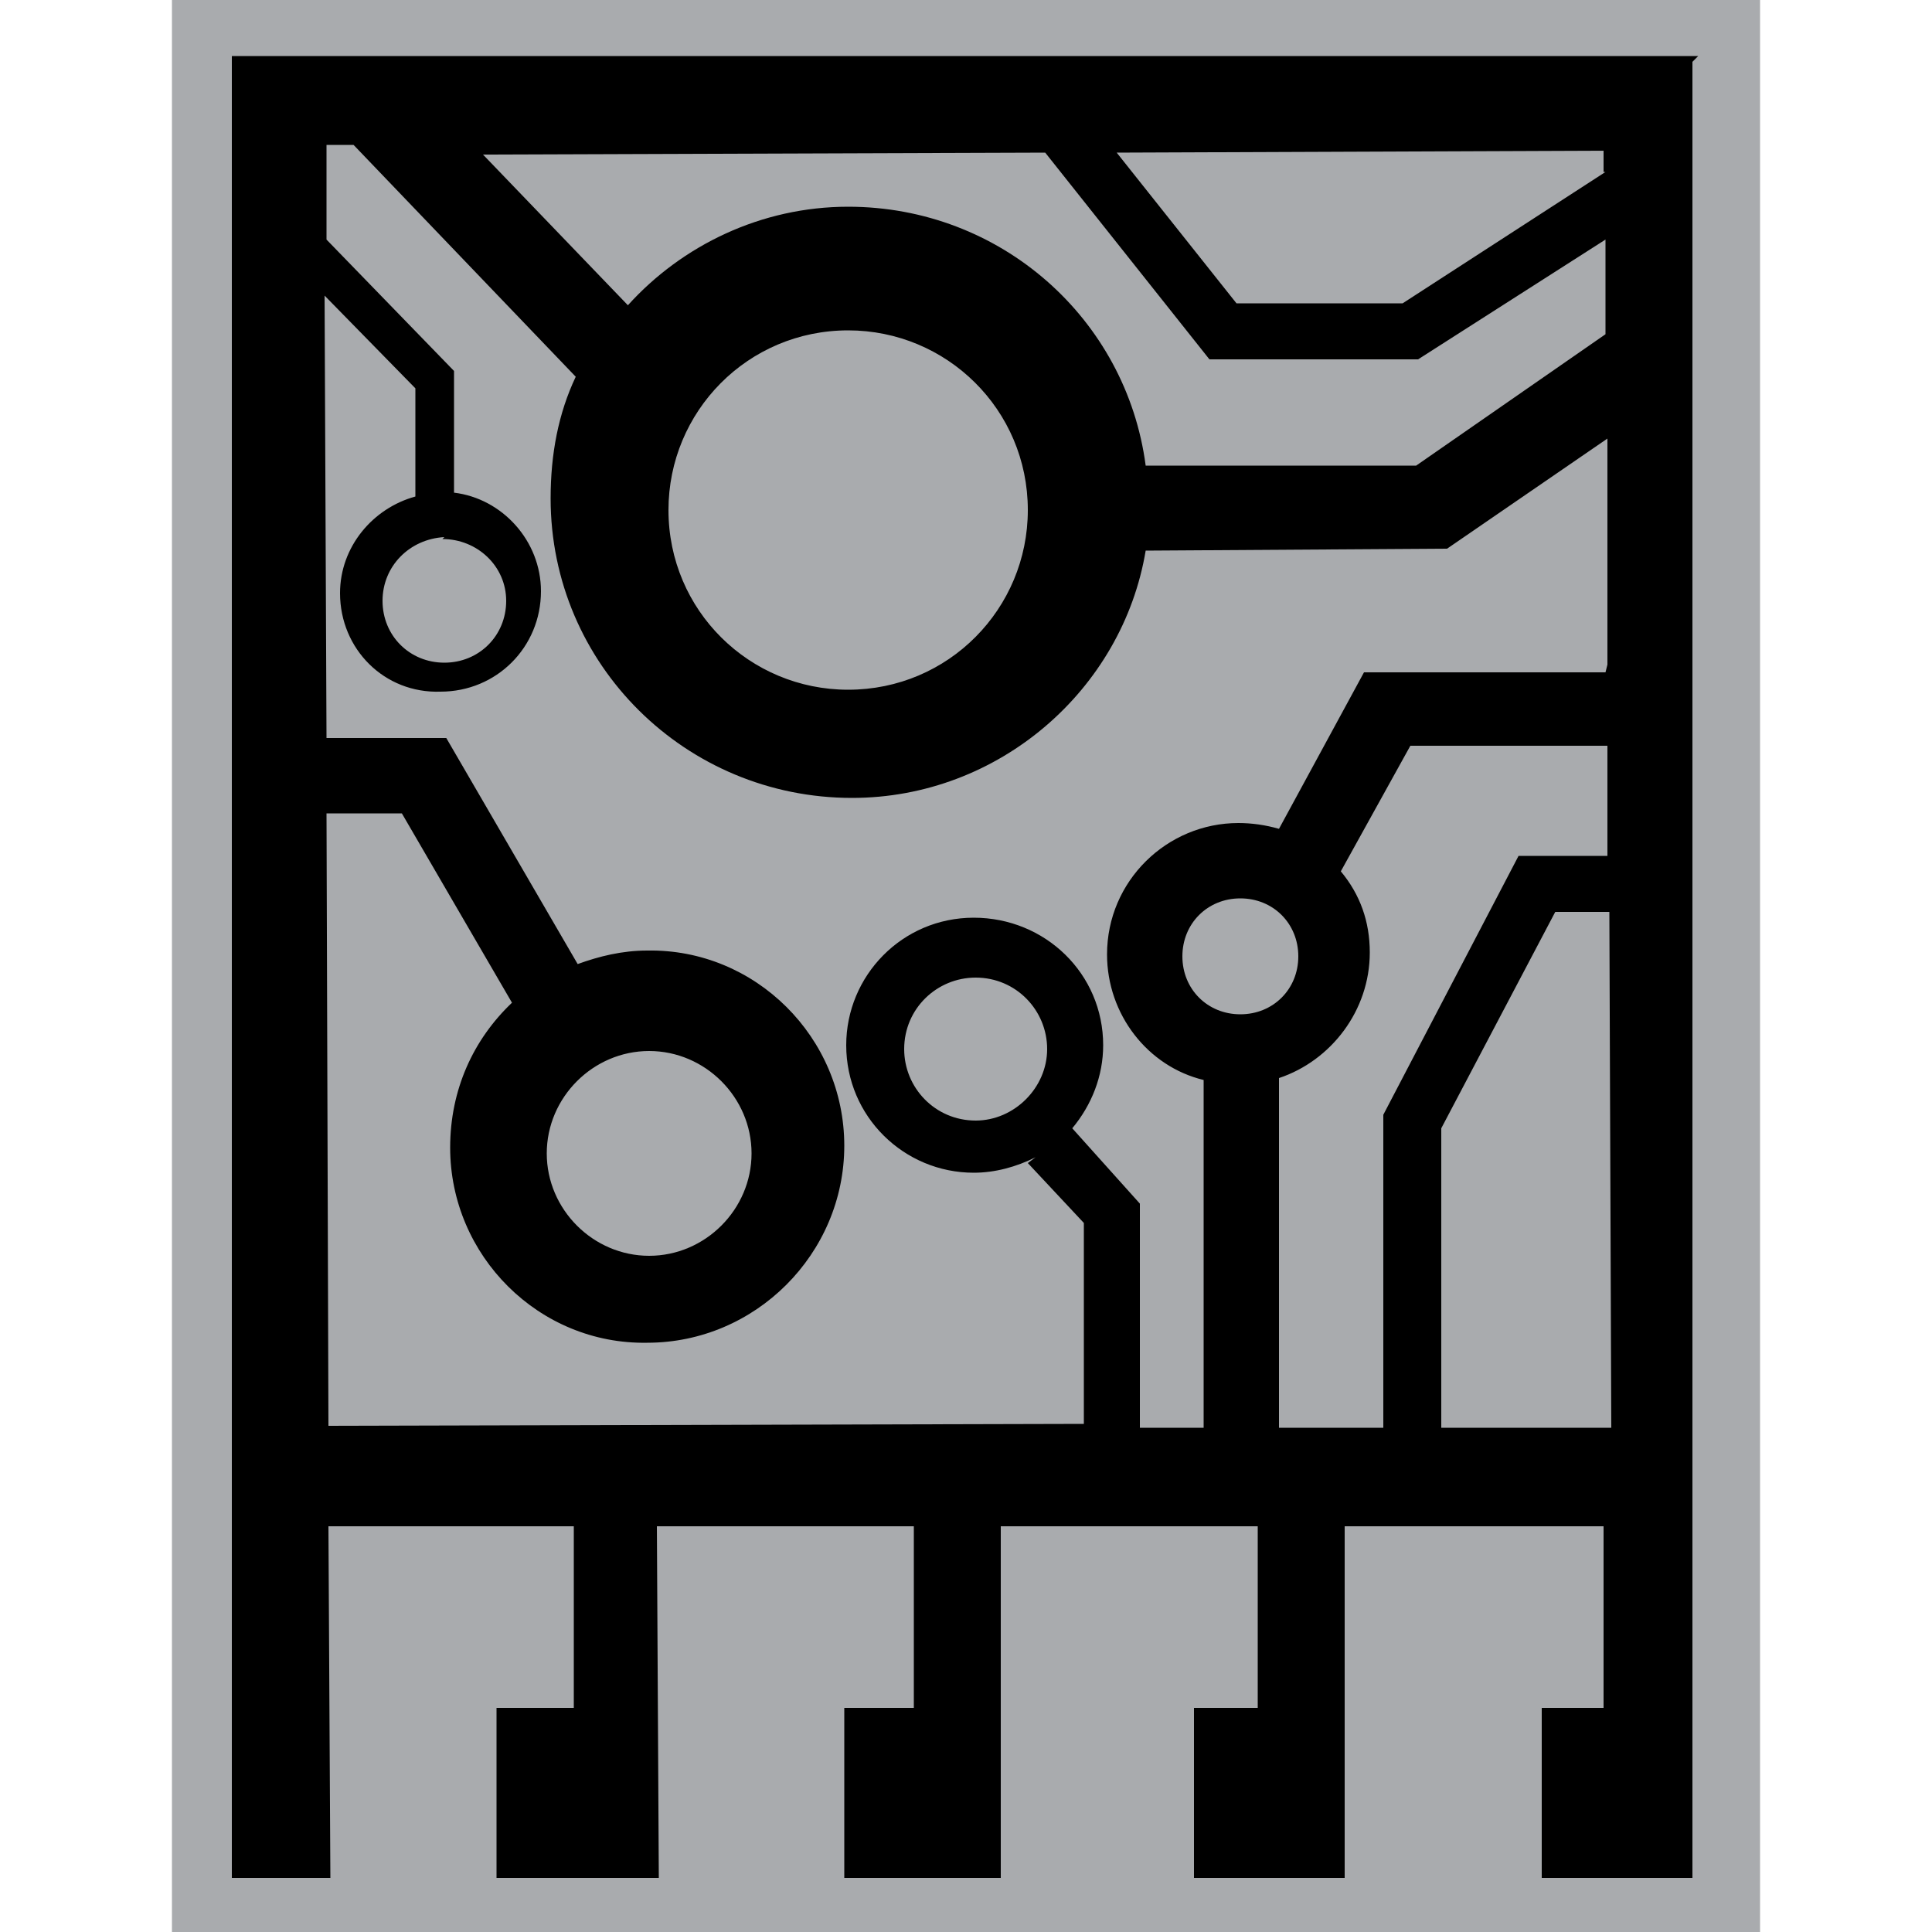 <svg width='1000' height='1000' xmlns='http://www.w3.org/2000/svg' viewbox='0 0 1000 1000' style='shape-rendering:geometricPrecision;text-rendering:geometricPrecision;image-rendering:optimizeQuality;' xmlns:xlink='http://www.w3.org/1999/xlink'><g>  <polygon fill='#A9ABAE' points='911,1000 89,1000 89,0 911,0 '/>  <path fill='black' d='M879 29l-759 0 0 943 51 0 -1 -182 127 0 0 94 -40 0 0 88 84 0 -1 -182 133 0 0 94 -36 0 0 88 81 0 0 -182 133 0 0 94 -33 0 0 88 78 0 0 -182 134 0 0 94 -32 0 0 88 78 0 0 -940zm-237 496c-17,0 -30,-13 -30,-30 0,-17 13,-30 30,-30 17,0 30,13 30,30 0,17 -13,30 -30,30zm190 214l-86 0 0 -155 59 -112 28 0 1 267zm-1 -296l-45 0 -70 134 0 162 -54 0 0 -181c27,-9 47,-35 47,-65 0,-16 -5,-30 -15,-42l36 -65 102 0 0 57zm0 -95l-125 0 -44 81c-7,-2 -14,-3 -21,-3 -37,0 -68,30 -68,68 0,31 21,58 50,65l0 180 -33 0 0 -116 -35 -39c10,-12 16,-27 16,-43 0,-37 -30,-66 -67,-66 -37,0 -66,30 -66,66 0,37 30,66 66,66 11,0 22,-3 32,-8l-4 3 29 31 0 104 -391 1 -1 -317 39 0 57 98c-20,19 -32,45 -32,75 0,56 46,102 102,101 56,0 102,-46 102,-102 0,-56 -46,-102 -102,-101 -13,0 -25,3 -36,7l-68 -117 -62 0 -1 -229 47 48 0 56c-22,6 -39,26 -39,50 0,29 23,52 52,51 29,0 52,-23 52,-52 0,-26 -20,-48 -45,-51l0 -63 -66 -68 0 -49 14 0 115 120c-9,19 -13,40 -13,63 0,86 70,155 156,155 76,0 140,-56 152,-128l156 -1 83 -57 0 117zm-289 195c0,20 -17,37 -37,37 -21,0 -37,-17 -37,-37 0,-21 17,-37 37,-37 21,0 37,17 37,37zm-259 54c0,-29 24,-53 53,-53 29,0 53,24 53,53 0,29 -24,53 -53,53 -29,0 -53,-24 -53,-53zm-54 -318c18,0 33,14 33,32 0,18 -14,32 -32,32 -18,0 -32,-14 -32,-32 0,-18 14,-32 32,-33zm117 -15c0,-51 41,-93 93,-93 51,0 93,41 93,93 0,51 -41,93 -93,93 -51,0 -93,-41 -93,-93zm485 -91l-98 68 -140 0c-10,-76 -75,-134 -154,-134 -45,0 -86,20 -114,51l-75 -78 291 -1 85 107 108 0 97 -62 0 50zm0 -84l-105 68 -86 0 -62 -78 252 -1 0 11zm-298 516l298 -516'/> </g></svg>